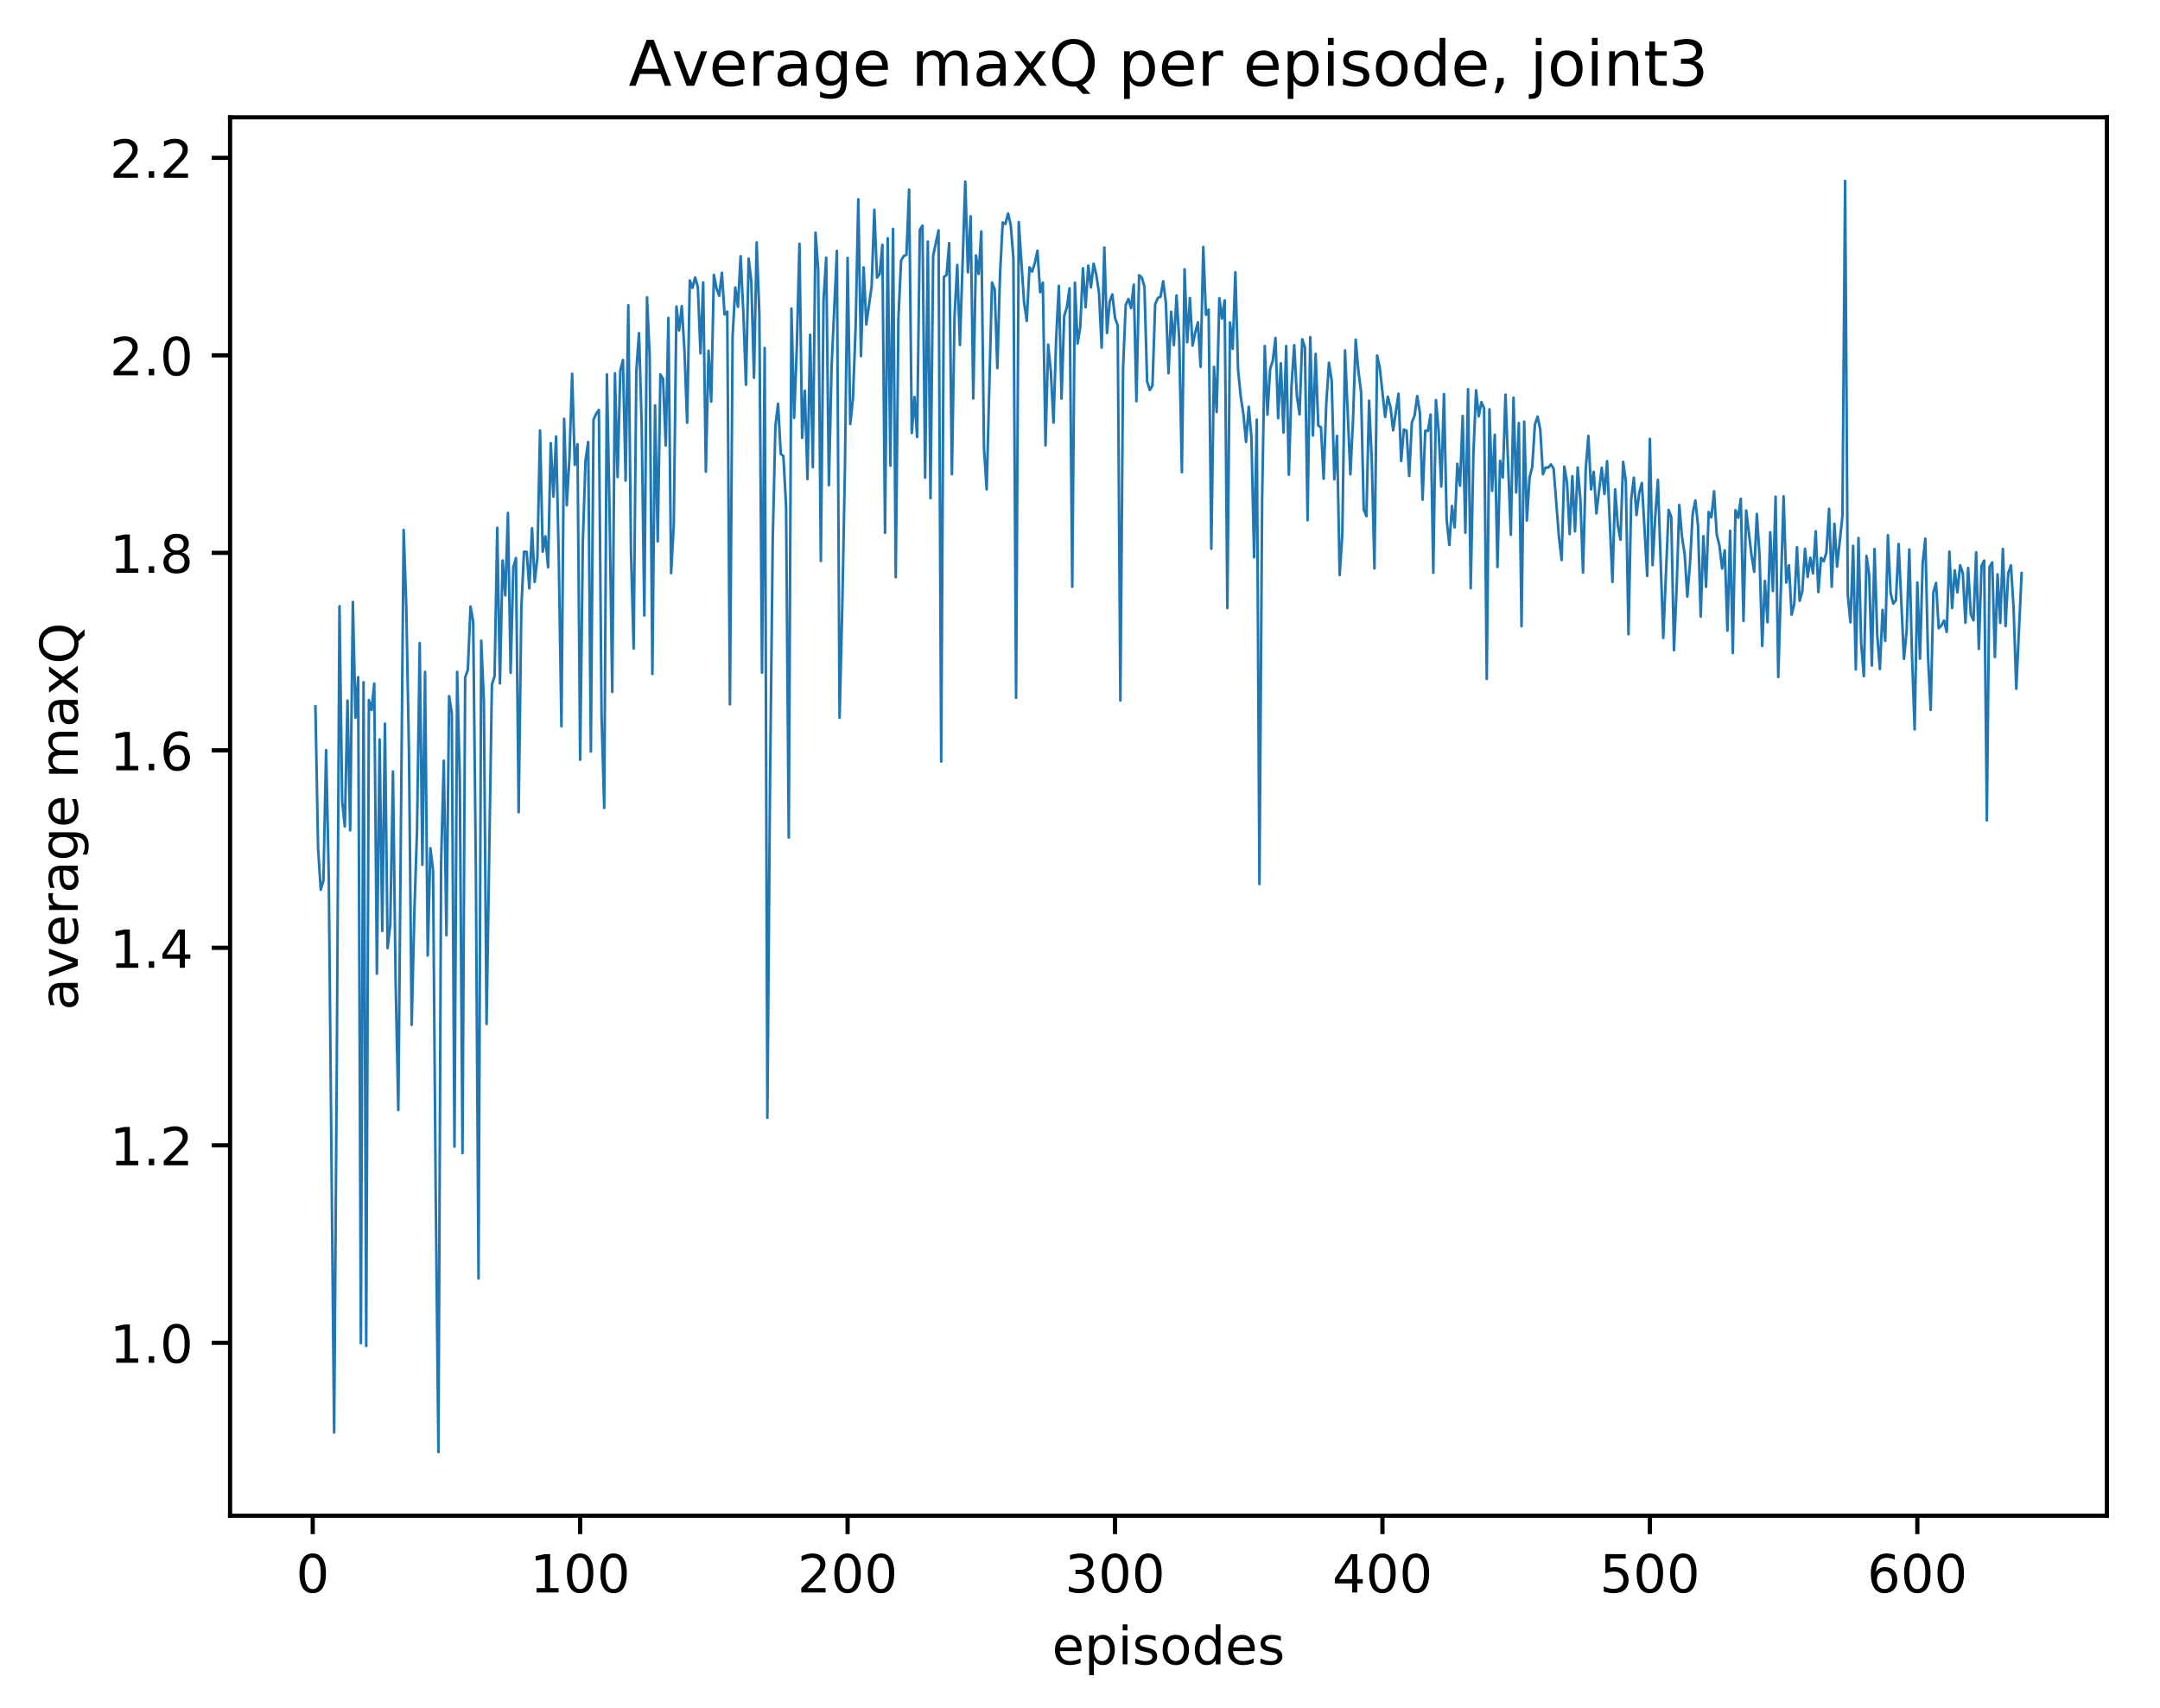 <?xml version="1.0" encoding="utf-8" standalone="no"?>
<!DOCTYPE svg PUBLIC "-//W3C//DTD SVG 1.1//EN"
  "http://www.w3.org/Graphics/SVG/1.1/DTD/svg11.dtd">
<!-- Created with matplotlib (http://matplotlib.org/) -->
<svg height="325pt" version="1.1" viewBox="0 0 411 325" width="411pt" xmlns="http://www.w3.org/2000/svg" xmlns:xlink="http://www.w3.org/1999/xlink">
 <defs>
  <style type="text/css">
*{stroke-linecap:butt;stroke-linejoin:round;}
  </style>
 </defs>
 <g id="figure_1">
  <g id="patch_1">
   <path d="M 0 325.986 
L 411.601 325.986 
L 411.601 0 
L 0 0 
z
" style="fill:#ffffff;"/>
  </g>
  <g id="axes_1">
   <g id="patch_2">
    <path d="M 43.781 288.43 
L 400.901 288.43 
L 400.901 22.318 
L 43.781 22.318 
z
" style="fill:#ffffff;"/>
   </g>
   <g id="matplotlib.axis_1">
    <g id="xtick_1">
     <g id="line2d_1">
      <defs>
       <path d="M 0 0 
L 0 3.5 
" id="m8daa18dbfe" style="stroke:#000000;stroke-width:0.8;"/>
      </defs>
      <g>
       <use style="stroke:#000000;stroke-width:0.8;" x="59.505" xlink:href="#m8daa18dbfe" y="288.43"/>
      </g>
     </g>
     <g id="text_1">
      <!-- 0 -->
      <defs>
       <path d="M 31.781 66.406 
Q 24.172 66.406 20.328 58.906 
Q 16.5 51.422 16.5 36.375 
Q 16.5 21.391 20.328 13.891 
Q 24.172 6.391 31.781 6.391 
Q 39.453 6.391 43.281 13.891 
Q 47.125 21.391 47.125 36.375 
Q 47.125 51.422 43.281 58.906 
Q 39.453 66.406 31.781 66.406 
z
M 31.781 74.219 
Q 44.047 74.219 50.516 64.516 
Q 56.984 54.828 56.984 36.375 
Q 56.984 17.969 50.516 8.266 
Q 44.047 -1.422 31.781 -1.422 
Q 19.531 -1.422 13.062 8.266 
Q 6.594 17.969 6.594 36.375 
Q 6.594 54.828 13.062 64.516 
Q 19.531 74.219 31.781 74.219 
z
" id="DejaVuSans-30"/>
      </defs>
      <g transform="translate(56.324 303.029)scale(0.1 -0.1)">
       <use xlink:href="#DejaVuSans-30"/>
      </g>
     </g>
    </g>
    <g id="xtick_2">
     <g id="line2d_2">
      <g>
       <use style="stroke:#000000;stroke-width:0.8;" x="110.391" xlink:href="#m8daa18dbfe" y="288.43"/>
      </g>
     </g>
     <g id="text_2">
      <!-- 100 -->
      <defs>
       <path d="M 12.406 8.297 
L 28.516 8.297 
L 28.516 63.922 
L 10.984 60.406 
L 10.984 69.391 
L 28.422 72.906 
L 38.281 72.906 
L 38.281 8.297 
L 54.391 8.297 
L 54.391 0 
L 12.406 0 
z
" id="DejaVuSans-31"/>
      </defs>
      <g transform="translate(100.848 303.029)scale(0.1 -0.1)">
       <use xlink:href="#DejaVuSans-31"/>
       <use x="63.623" xlink:href="#DejaVuSans-30"/>
       <use x="127.246" xlink:href="#DejaVuSans-30"/>
      </g>
     </g>
    </g>
    <g id="xtick_3">
     <g id="line2d_3">
      <g>
       <use style="stroke:#000000;stroke-width:0.8;" x="161.278" xlink:href="#m8daa18dbfe" y="288.43"/>
      </g>
     </g>
     <g id="text_3">
      <!-- 200 -->
      <defs>
       <path d="M 19.188 8.297 
L 53.609 8.297 
L 53.609 0 
L 7.328 0 
L 7.328 8.297 
Q 12.938 14.109 22.625 23.891 
Q 32.328 33.688 34.812 36.531 
Q 39.547 41.844 41.422 45.531 
Q 43.312 49.219 43.312 52.781 
Q 43.312 58.594 39.234 62.25 
Q 35.156 65.922 28.609 65.922 
Q 23.969 65.922 18.812 64.312 
Q 13.672 62.703 7.812 59.422 
L 7.812 69.391 
Q 13.766 71.781 18.938 73 
Q 24.125 74.219 28.422 74.219 
Q 39.75 74.219 46.484 68.547 
Q 53.219 62.891 53.219 53.422 
Q 53.219 48.922 51.531 44.891 
Q 49.859 40.875 45.406 35.406 
Q 44.188 33.984 37.641 27.219 
Q 31.109 20.453 19.188 8.297 
z
" id="DejaVuSans-32"/>
      </defs>
      <g transform="translate(151.734 303.029)scale(0.1 -0.1)">
       <use xlink:href="#DejaVuSans-32"/>
       <use x="63.623" xlink:href="#DejaVuSans-30"/>
       <use x="127.246" xlink:href="#DejaVuSans-30"/>
      </g>
     </g>
    </g>
    <g id="xtick_4">
     <g id="line2d_4">
      <g>
       <use style="stroke:#000000;stroke-width:0.8;" x="212.164" xlink:href="#m8daa18dbfe" y="288.43"/>
      </g>
     </g>
     <g id="text_4">
      <!-- 300 -->
      <defs>
       <path d="M 40.578 39.312 
Q 47.656 37.797 51.625 33 
Q 55.609 28.219 55.609 21.188 
Q 55.609 10.406 48.188 4.484 
Q 40.766 -1.422 27.094 -1.422 
Q 22.516 -1.422 17.656 -0.516 
Q 12.797 0.391 7.625 2.203 
L 7.625 11.719 
Q 11.719 9.328 16.594 8.109 
Q 21.484 6.891 26.812 6.891 
Q 36.078 6.891 40.938 10.547 
Q 45.797 14.203 45.797 21.188 
Q 45.797 27.641 41.281 31.266 
Q 36.766 34.906 28.719 34.906 
L 20.219 34.906 
L 20.219 43.016 
L 29.109 43.016 
Q 36.375 43.016 40.234 45.922 
Q 44.094 48.828 44.094 54.297 
Q 44.094 59.906 40.109 62.906 
Q 36.141 65.922 28.719 65.922 
Q 24.656 65.922 20.016 65.031 
Q 15.375 64.156 9.812 62.312 
L 9.812 71.094 
Q 15.438 72.656 20.344 73.438 
Q 25.25 74.219 29.594 74.219 
Q 40.828 74.219 47.359 69.109 
Q 53.906 64.016 53.906 55.328 
Q 53.906 49.266 50.438 45.094 
Q 46.969 40.922 40.578 39.312 
z
" id="DejaVuSans-33"/>
      </defs>
      <g transform="translate(202.62 303.029)scale(0.1 -0.1)">
       <use xlink:href="#DejaVuSans-33"/>
       <use x="63.623" xlink:href="#DejaVuSans-30"/>
       <use x="127.246" xlink:href="#DejaVuSans-30"/>
      </g>
     </g>
    </g>
    <g id="xtick_5">
     <g id="line2d_5">
      <g>
       <use style="stroke:#000000;stroke-width:0.8;" x="263.05" xlink:href="#m8daa18dbfe" y="288.43"/>
      </g>
     </g>
     <g id="text_5">
      <!-- 400 -->
      <defs>
       <path d="M 37.797 64.312 
L 12.891 25.391 
L 37.797 25.391 
z
M 35.203 72.906 
L 47.609 72.906 
L 47.609 25.391 
L 58.016 25.391 
L 58.016 17.188 
L 47.609 17.188 
L 47.609 0 
L 37.797 0 
L 37.797 17.188 
L 4.891 17.188 
L 4.891 26.703 
z
" id="DejaVuSans-34"/>
      </defs>
      <g transform="translate(253.507 303.029)scale(0.1 -0.1)">
       <use xlink:href="#DejaVuSans-34"/>
       <use x="63.623" xlink:href="#DejaVuSans-30"/>
       <use x="127.246" xlink:href="#DejaVuSans-30"/>
      </g>
     </g>
    </g>
    <g id="xtick_6">
     <g id="line2d_6">
      <g>
       <use style="stroke:#000000;stroke-width:0.8;" x="313.937" xlink:href="#m8daa18dbfe" y="288.43"/>
      </g>
     </g>
     <g id="text_6">
      <!-- 500 -->
      <defs>
       <path d="M 10.797 72.906 
L 49.516 72.906 
L 49.516 64.594 
L 19.828 64.594 
L 19.828 46.734 
Q 21.969 47.469 24.109 47.828 
Q 26.266 48.188 28.422 48.188 
Q 40.625 48.188 47.75 41.5 
Q 54.891 34.812 54.891 23.391 
Q 54.891 11.625 47.562 5.094 
Q 40.234 -1.422 26.906 -1.422 
Q 22.312 -1.422 17.547 -0.641 
Q 12.797 0.141 7.719 1.703 
L 7.719 11.625 
Q 12.109 9.234 16.797 8.062 
Q 21.484 6.891 26.703 6.891 
Q 35.156 6.891 40.078 11.328 
Q 45.016 15.766 45.016 23.391 
Q 45.016 31 40.078 35.438 
Q 35.156 39.891 26.703 39.891 
Q 22.75 39.891 18.812 39.016 
Q 14.891 38.141 10.797 36.281 
z
" id="DejaVuSans-35"/>
      </defs>
      <g transform="translate(304.393 303.029)scale(0.1 -0.1)">
       <use xlink:href="#DejaVuSans-35"/>
       <use x="63.623" xlink:href="#DejaVuSans-30"/>
       <use x="127.246" xlink:href="#DejaVuSans-30"/>
      </g>
     </g>
    </g>
    <g id="xtick_7">
     <g id="line2d_7">
      <g>
       <use style="stroke:#000000;stroke-width:0.8;" x="364.823" xlink:href="#m8daa18dbfe" y="288.43"/>
      </g>
     </g>
     <g id="text_7">
      <!-- 600 -->
      <defs>
       <path d="M 33.016 40.375 
Q 26.375 40.375 22.484 35.828 
Q 18.609 31.297 18.609 23.391 
Q 18.609 15.531 22.484 10.953 
Q 26.375 6.391 33.016 6.391 
Q 39.656 6.391 43.531 10.953 
Q 47.406 15.531 47.406 23.391 
Q 47.406 31.297 43.531 35.828 
Q 39.656 40.375 33.016 40.375 
z
M 52.594 71.297 
L 52.594 62.312 
Q 48.875 64.062 45.094 64.984 
Q 41.312 65.922 37.594 65.922 
Q 27.828 65.922 22.672 59.328 
Q 17.531 52.734 16.797 39.406 
Q 19.672 43.656 24.016 45.922 
Q 28.375 48.188 33.594 48.188 
Q 44.578 48.188 50.953 41.516 
Q 57.328 34.859 57.328 23.391 
Q 57.328 12.156 50.688 5.359 
Q 44.047 -1.422 33.016 -1.422 
Q 20.359 -1.422 13.672 8.266 
Q 6.984 17.969 6.984 36.375 
Q 6.984 53.656 15.188 63.938 
Q 23.391 74.219 37.203 74.219 
Q 40.922 74.219 44.703 73.484 
Q 48.484 72.75 52.594 71.297 
z
" id="DejaVuSans-36"/>
      </defs>
      <g transform="translate(355.279 303.029)scale(0.1 -0.1)">
       <use xlink:href="#DejaVuSans-36"/>
       <use x="63.623" xlink:href="#DejaVuSans-30"/>
       <use x="127.246" xlink:href="#DejaVuSans-30"/>
      </g>
     </g>
    </g>
    <g id="text_8">
     <!-- episodes -->
     <defs>
      <path d="M 56.203 29.594 
L 56.203 25.203 
L 14.891 25.203 
Q 15.484 15.922 20.484 11.062 
Q 25.484 6.203 34.422 6.203 
Q 39.594 6.203 44.453 7.469 
Q 49.312 8.734 54.109 11.281 
L 54.109 2.781 
Q 49.266 0.734 44.188 -0.344 
Q 39.109 -1.422 33.891 -1.422 
Q 20.797 -1.422 13.156 6.188 
Q 5.516 13.812 5.516 26.812 
Q 5.516 40.234 12.766 48.109 
Q 20.016 56 32.328 56 
Q 43.359 56 49.781 48.891 
Q 56.203 41.797 56.203 29.594 
z
M 47.219 32.234 
Q 47.125 39.594 43.094 43.984 
Q 39.062 48.391 32.422 48.391 
Q 24.906 48.391 20.391 44.141 
Q 15.875 39.891 15.188 32.172 
z
" id="DejaVuSans-65"/>
      <path d="M 18.109 8.203 
L 18.109 -20.797 
L 9.078 -20.797 
L 9.078 54.688 
L 18.109 54.688 
L 18.109 46.391 
Q 20.953 51.266 25.266 53.625 
Q 29.594 56 35.594 56 
Q 45.562 56 51.781 48.094 
Q 58.016 40.188 58.016 27.297 
Q 58.016 14.406 51.781 6.484 
Q 45.562 -1.422 35.594 -1.422 
Q 29.594 -1.422 25.266 0.953 
Q 20.953 3.328 18.109 8.203 
z
M 48.688 27.297 
Q 48.688 37.203 44.609 42.844 
Q 40.531 48.484 33.406 48.484 
Q 26.266 48.484 22.188 42.844 
Q 18.109 37.203 18.109 27.297 
Q 18.109 17.391 22.188 11.75 
Q 26.266 6.109 33.406 6.109 
Q 40.531 6.109 44.609 11.75 
Q 48.688 17.391 48.688 27.297 
z
" id="DejaVuSans-70"/>
      <path d="M 9.422 54.688 
L 18.406 54.688 
L 18.406 0 
L 9.422 0 
z
M 9.422 75.984 
L 18.406 75.984 
L 18.406 64.594 
L 9.422 64.594 
z
" id="DejaVuSans-69"/>
      <path d="M 44.281 53.078 
L 44.281 44.578 
Q 40.484 46.531 36.375 47.5 
Q 32.281 48.484 27.875 48.484 
Q 21.188 48.484 17.844 46.438 
Q 14.5 44.391 14.5 40.281 
Q 14.5 37.156 16.891 35.375 
Q 19.281 33.594 26.516 31.984 
L 29.594 31.297 
Q 39.156 29.25 43.188 25.516 
Q 47.219 21.781 47.219 15.094 
Q 47.219 7.469 41.188 3.016 
Q 35.156 -1.422 24.609 -1.422 
Q 20.219 -1.422 15.453 -0.562 
Q 10.688 0.297 5.422 2 
L 5.422 11.281 
Q 10.406 8.688 15.234 7.391 
Q 20.062 6.109 24.812 6.109 
Q 31.156 6.109 34.562 8.281 
Q 37.984 10.453 37.984 14.406 
Q 37.984 18.062 35.516 20.016 
Q 33.062 21.969 24.703 23.781 
L 21.578 24.516 
Q 13.234 26.266 9.516 29.906 
Q 5.812 33.547 5.812 39.891 
Q 5.812 47.609 11.281 51.797 
Q 16.75 56 26.812 56 
Q 31.781 56 36.172 55.266 
Q 40.578 54.547 44.281 53.078 
z
" id="DejaVuSans-73"/>
      <path d="M 30.609 48.391 
Q 23.391 48.391 19.188 42.75 
Q 14.984 37.109 14.984 27.297 
Q 14.984 17.484 19.156 11.844 
Q 23.344 6.203 30.609 6.203 
Q 37.797 6.203 41.984 11.859 
Q 46.188 17.531 46.188 27.297 
Q 46.188 37.016 41.984 42.703 
Q 37.797 48.391 30.609 48.391 
z
M 30.609 56 
Q 42.328 56 49.016 48.375 
Q 55.719 40.766 55.719 27.297 
Q 55.719 13.875 49.016 6.219 
Q 42.328 -1.422 30.609 -1.422 
Q 18.844 -1.422 12.172 6.219 
Q 5.516 13.875 5.516 27.297 
Q 5.516 40.766 12.172 48.375 
Q 18.844 56 30.609 56 
z
" id="DejaVuSans-6f"/>
      <path d="M 45.406 46.391 
L 45.406 75.984 
L 54.391 75.984 
L 54.391 0 
L 45.406 0 
L 45.406 8.203 
Q 42.578 3.328 38.25 0.953 
Q 33.938 -1.422 27.875 -1.422 
Q 17.969 -1.422 11.734 6.484 
Q 5.516 14.406 5.516 27.297 
Q 5.516 40.188 11.734 48.094 
Q 17.969 56 27.875 56 
Q 33.938 56 38.25 53.625 
Q 42.578 51.266 45.406 46.391 
z
M 14.797 27.297 
Q 14.797 17.391 18.875 11.75 
Q 22.953 6.109 30.078 6.109 
Q 37.203 6.109 41.297 11.75 
Q 45.406 17.391 45.406 27.297 
Q 45.406 37.203 41.297 42.844 
Q 37.203 48.484 30.078 48.484 
Q 22.953 48.484 18.875 42.844 
Q 14.797 37.203 14.797 27.297 
z
" id="DejaVuSans-64"/>
     </defs>
     <g transform="translate(200.182 316.707)scale(0.1 -0.1)">
      <use xlink:href="#DejaVuSans-65"/>
      <use x="61.523" xlink:href="#DejaVuSans-70"/>
      <use x="125" xlink:href="#DejaVuSans-69"/>
      <use x="152.783" xlink:href="#DejaVuSans-73"/>
      <use x="204.883" xlink:href="#DejaVuSans-6f"/>
      <use x="266.064" xlink:href="#DejaVuSans-64"/>
      <use x="329.541" xlink:href="#DejaVuSans-65"/>
      <use x="391.064" xlink:href="#DejaVuSans-73"/>
     </g>
    </g>
   </g>
   <g id="matplotlib.axis_2">
    <g id="ytick_1">
     <g id="line2d_8">
      <defs>
       <path d="M 0 0 
L -3.5 0 
" id="m0b5400384f" style="stroke:#000000;stroke-width:0.8;"/>
      </defs>
      <g>
       <use style="stroke:#000000;stroke-width:0.8;" x="43.781" xlink:href="#m0b5400384f" y="255.529"/>
      </g>
     </g>
     <g id="text_9">
      <!-- 1.0 -->
      <defs>
       <path d="M 10.688 12.406 
L 21 12.406 
L 21 0 
L 10.688 0 
z
" id="DejaVuSans-2e"/>
      </defs>
      <g transform="translate(20.878 259.328)scale(0.1 -0.1)">
       <use xlink:href="#DejaVuSans-31"/>
       <use x="63.623" xlink:href="#DejaVuSans-2e"/>
       <use x="95.41" xlink:href="#DejaVuSans-30"/>
      </g>
     </g>
    </g>
    <g id="ytick_2">
     <g id="line2d_9">
      <g>
       <use style="stroke:#000000;stroke-width:0.8;" x="43.781" xlink:href="#m0b5400384f" y="217.946"/>
      </g>
     </g>
     <g id="text_10">
      <!-- 1.2 -->
      <g transform="translate(20.878 221.745)scale(0.1 -0.1)">
       <use xlink:href="#DejaVuSans-31"/>
       <use x="63.623" xlink:href="#DejaVuSans-2e"/>
       <use x="95.41" xlink:href="#DejaVuSans-32"/>
      </g>
     </g>
    </g>
    <g id="ytick_3">
     <g id="line2d_10">
      <g>
       <use style="stroke:#000000;stroke-width:0.8;" x="43.781" xlink:href="#m0b5400384f" y="180.363"/>
      </g>
     </g>
     <g id="text_11">
      <!-- 1.4 -->
      <g transform="translate(20.878 184.162)scale(0.1 -0.1)">
       <use xlink:href="#DejaVuSans-31"/>
       <use x="63.623" xlink:href="#DejaVuSans-2e"/>
       <use x="95.41" xlink:href="#DejaVuSans-34"/>
      </g>
     </g>
    </g>
    <g id="ytick_4">
     <g id="line2d_11">
      <g>
       <use style="stroke:#000000;stroke-width:0.8;" x="43.781" xlink:href="#m0b5400384f" y="142.78"/>
      </g>
     </g>
     <g id="text_12">
      <!-- 1.6 -->
      <g transform="translate(20.878 146.579)scale(0.1 -0.1)">
       <use xlink:href="#DejaVuSans-31"/>
       <use x="63.623" xlink:href="#DejaVuSans-2e"/>
       <use x="95.41" xlink:href="#DejaVuSans-36"/>
      </g>
     </g>
    </g>
    <g id="ytick_5">
     <g id="line2d_12">
      <g>
       <use style="stroke:#000000;stroke-width:0.8;" x="43.781" xlink:href="#m0b5400384f" y="105.197"/>
      </g>
     </g>
     <g id="text_13">
      <!-- 1.8 -->
      <defs>
       <path d="M 31.781 34.625 
Q 24.75 34.625 20.719 30.859 
Q 16.703 27.094 16.703 20.516 
Q 16.703 13.922 20.719 10.156 
Q 24.75 6.391 31.781 6.391 
Q 38.812 6.391 42.859 10.172 
Q 46.922 13.969 46.922 20.516 
Q 46.922 27.094 42.891 30.859 
Q 38.875 34.625 31.781 34.625 
z
M 21.922 38.812 
Q 15.578 40.375 12.031 44.719 
Q 8.5 49.078 8.5 55.328 
Q 8.5 64.062 14.719 69.141 
Q 20.953 74.219 31.781 74.219 
Q 42.672 74.219 48.875 69.141 
Q 55.078 64.062 55.078 55.328 
Q 55.078 49.078 51.531 44.719 
Q 48 40.375 41.703 38.812 
Q 48.828 37.156 52.797 32.312 
Q 56.781 27.484 56.781 20.516 
Q 56.781 9.906 50.312 4.234 
Q 43.844 -1.422 31.781 -1.422 
Q 19.734 -1.422 13.25 4.234 
Q 6.781 9.906 6.781 20.516 
Q 6.781 27.484 10.781 32.312 
Q 14.797 37.156 21.922 38.812 
z
M 18.312 54.391 
Q 18.312 48.734 21.844 45.562 
Q 25.391 42.391 31.781 42.391 
Q 38.141 42.391 41.719 45.562 
Q 45.312 48.734 45.312 54.391 
Q 45.312 60.062 41.719 63.234 
Q 38.141 66.406 31.781 66.406 
Q 25.391 66.406 21.844 63.234 
Q 18.312 60.062 18.312 54.391 
z
" id="DejaVuSans-38"/>
      </defs>
      <g transform="translate(20.878 108.996)scale(0.1 -0.1)">
       <use xlink:href="#DejaVuSans-31"/>
       <use x="63.623" xlink:href="#DejaVuSans-2e"/>
       <use x="95.41" xlink:href="#DejaVuSans-38"/>
      </g>
     </g>
    </g>
    <g id="ytick_6">
     <g id="line2d_13">
      <g>
       <use style="stroke:#000000;stroke-width:0.8;" x="43.781" xlink:href="#m0b5400384f" y="67.614"/>
      </g>
     </g>
     <g id="text_14">
      <!-- 2.0 -->
      <g transform="translate(20.878 71.414)scale(0.1 -0.1)">
       <use xlink:href="#DejaVuSans-32"/>
       <use x="63.623" xlink:href="#DejaVuSans-2e"/>
       <use x="95.41" xlink:href="#DejaVuSans-30"/>
      </g>
     </g>
    </g>
    <g id="ytick_7">
     <g id="line2d_14">
      <g>
       <use style="stroke:#000000;stroke-width:0.8;" x="43.781" xlink:href="#m0b5400384f" y="30.032"/>
      </g>
     </g>
     <g id="text_15">
      <!-- 2.2 -->
      <g transform="translate(20.878 33.831)scale(0.1 -0.1)">
       <use xlink:href="#DejaVuSans-32"/>
       <use x="63.623" xlink:href="#DejaVuSans-2e"/>
       <use x="95.41" xlink:href="#DejaVuSans-32"/>
      </g>
     </g>
    </g>
    <g id="text_16">
     <!-- average maxQ -->
     <defs>
      <path d="M 34.281 27.484 
Q 23.391 27.484 19.188 25 
Q 14.984 22.516 14.984 16.5 
Q 14.984 11.719 18.141 8.906 
Q 21.297 6.109 26.703 6.109 
Q 34.188 6.109 38.703 11.406 
Q 43.219 16.703 43.219 25.484 
L 43.219 27.484 
z
M 52.203 31.203 
L 52.203 0 
L 43.219 0 
L 43.219 8.297 
Q 40.141 3.328 35.547 0.953 
Q 30.953 -1.422 24.312 -1.422 
Q 15.922 -1.422 10.953 3.297 
Q 6 8.016 6 15.922 
Q 6 25.141 12.172 29.828 
Q 18.359 34.516 30.609 34.516 
L 43.219 34.516 
L 43.219 35.406 
Q 43.219 41.609 39.141 45 
Q 35.062 48.391 27.688 48.391 
Q 23 48.391 18.547 47.266 
Q 14.109 46.141 10.016 43.891 
L 10.016 52.203 
Q 14.938 54.109 19.578 55.047 
Q 24.219 56 28.609 56 
Q 40.484 56 46.344 49.844 
Q 52.203 43.703 52.203 31.203 
z
" id="DejaVuSans-61"/>
      <path d="M 2.984 54.688 
L 12.5 54.688 
L 29.594 8.797 
L 46.688 54.688 
L 56.203 54.688 
L 35.688 0 
L 23.484 0 
z
" id="DejaVuSans-76"/>
      <path d="M 41.109 46.297 
Q 39.594 47.172 37.812 47.578 
Q 36.031 48 33.891 48 
Q 26.266 48 22.188 43.047 
Q 18.109 38.094 18.109 28.812 
L 18.109 0 
L 9.078 0 
L 9.078 54.688 
L 18.109 54.688 
L 18.109 46.188 
Q 20.953 51.172 25.484 53.578 
Q 30.031 56 36.531 56 
Q 37.453 56 38.578 55.875 
Q 39.703 55.766 41.062 55.516 
z
" id="DejaVuSans-72"/>
      <path d="M 45.406 27.984 
Q 45.406 37.75 41.375 43.109 
Q 37.359 48.484 30.078 48.484 
Q 22.859 48.484 18.828 43.109 
Q 14.797 37.75 14.797 27.984 
Q 14.797 18.266 18.828 12.891 
Q 22.859 7.516 30.078 7.516 
Q 37.359 7.516 41.375 12.891 
Q 45.406 18.266 45.406 27.984 
z
M 54.391 6.781 
Q 54.391 -7.172 48.188 -13.984 
Q 42 -20.797 29.203 -20.797 
Q 24.469 -20.797 20.266 -20.094 
Q 16.062 -19.391 12.109 -17.922 
L 12.109 -9.188 
Q 16.062 -11.328 19.922 -12.344 
Q 23.781 -13.375 27.781 -13.375 
Q 36.625 -13.375 41.016 -8.766 
Q 45.406 -4.156 45.406 5.172 
L 45.406 9.625 
Q 42.625 4.781 38.281 2.391 
Q 33.938 0 27.875 0 
Q 17.828 0 11.672 7.656 
Q 5.516 15.328 5.516 27.984 
Q 5.516 40.672 11.672 48.328 
Q 17.828 56 27.875 56 
Q 33.938 56 38.281 53.609 
Q 42.625 51.219 45.406 46.391 
L 45.406 54.688 
L 54.391 54.688 
z
" id="DejaVuSans-67"/>
      <path id="DejaVuSans-20"/>
      <path d="M 52 44.188 
Q 55.375 50.25 60.062 53.125 
Q 64.75 56 71.094 56 
Q 79.641 56 84.281 50.016 
Q 88.922 44.047 88.922 33.016 
L 88.922 0 
L 79.891 0 
L 79.891 32.719 
Q 79.891 40.578 77.094 44.375 
Q 74.312 48.188 68.609 48.188 
Q 61.625 48.188 57.562 43.547 
Q 53.516 38.922 53.516 30.906 
L 53.516 0 
L 44.484 0 
L 44.484 32.719 
Q 44.484 40.625 41.703 44.406 
Q 38.922 48.188 33.109 48.188 
Q 26.219 48.188 22.156 43.531 
Q 18.109 38.875 18.109 30.906 
L 18.109 0 
L 9.078 0 
L 9.078 54.688 
L 18.109 54.688 
L 18.109 46.188 
Q 21.188 51.219 25.484 53.609 
Q 29.781 56 35.688 56 
Q 41.656 56 45.828 52.969 
Q 50 49.953 52 44.188 
z
" id="DejaVuSans-6d"/>
      <path d="M 54.891 54.688 
L 35.109 28.078 
L 55.906 0 
L 45.312 0 
L 29.391 21.484 
L 13.484 0 
L 2.875 0 
L 24.125 28.609 
L 4.688 54.688 
L 15.281 54.688 
L 29.781 35.203 
L 44.281 54.688 
z
" id="DejaVuSans-78"/>
      <path d="M 39.406 66.219 
Q 28.656 66.219 22.328 58.203 
Q 16.016 50.203 16.016 36.375 
Q 16.016 22.609 22.328 14.594 
Q 28.656 6.594 39.406 6.594 
Q 50.141 6.594 56.422 14.594 
Q 62.703 22.609 62.703 36.375 
Q 62.703 50.203 56.422 58.203 
Q 50.141 66.219 39.406 66.219 
z
M 53.219 1.312 
L 66.219 -12.891 
L 54.297 -12.891 
L 43.5 -1.219 
Q 41.891 -1.312 41.031 -1.359 
Q 40.188 -1.422 39.406 -1.422 
Q 24.031 -1.422 14.812 8.859 
Q 5.609 19.141 5.609 36.375 
Q 5.609 53.656 14.812 63.938 
Q 24.031 74.219 39.406 74.219 
Q 54.734 74.219 63.906 63.938 
Q 73.094 53.656 73.094 36.375 
Q 73.094 23.688 67.984 14.641 
Q 62.891 5.609 53.219 1.312 
z
" id="DejaVuSans-51"/>
     </defs>
     <g transform="translate(14.798 192.263)rotate(-90)scale(0.1 -0.1)">
      <use xlink:href="#DejaVuSans-61"/>
      <use x="61.279" xlink:href="#DejaVuSans-76"/>
      <use x="120.459" xlink:href="#DejaVuSans-65"/>
      <use x="181.982" xlink:href="#DejaVuSans-72"/>
      <use x="223.096" xlink:href="#DejaVuSans-61"/>
      <use x="284.375" xlink:href="#DejaVuSans-67"/>
      <use x="347.852" xlink:href="#DejaVuSans-65"/>
      <use x="409.375" xlink:href="#DejaVuSans-20"/>
      <use x="441.162" xlink:href="#DejaVuSans-6d"/>
      <use x="538.574" xlink:href="#DejaVuSans-61"/>
      <use x="599.854" xlink:href="#DejaVuSans-78"/>
      <use x="659.033" xlink:href="#DejaVuSans-51"/>
     </g>
    </g>
   </g>
   <g id="line2d_15">
    <path clip-path="url(#p6b1ca255e1)" d="M 60.014 134.424 
L 60.523 161.421 
L 61.032 169.323 
L 61.541 167.572 
L 62.049 142.75 
L 62.558 166.974 
L 63.576 272.596 
L 64.085 202.546 
L 64.594 115.359 
L 65.103 152.417 
L 65.611 157.28 
L 66.12 133.302 
L 66.629 158.03 
L 67.138 114.549 
L 67.647 136.57 
L 68.156 128.866 
L 68.665 255.603 
L 69.174 129.833 
L 69.682 256.127 
L 70.191 133.21 
L 70.7 135.104 
L 71.209 130.084 
L 71.718 185.282 
L 72.227 140.72 
L 72.736 177.168 
L 73.244 137.707 
L 73.753 180.418 
L 74.262 175.943 
L 74.771 146.819 
L 75.28 186.768 
L 75.789 211.228 
L 76.806 100.841 
L 77.315 115.76 
L 77.824 143.513 
L 78.333 195.016 
L 78.842 173.731 
L 79.351 157.941 
L 79.86 122.37 
L 80.368 164.56 
L 80.877 127.853 
L 81.386 181.837 
L 81.895 161.398 
L 82.404 165.675 
L 82.913 228.165 
L 83.422 276.334 
L 83.931 164.282 
L 84.439 144.76 
L 84.948 177.963 
L 85.457 132.469 
L 85.966 135.74 
L 86.475 218.199 
L 86.984 127.857 
L 87.493 148.567 
L 88.001 219.431 
L 88.51 128.926 
L 89.019 127.444 
L 89.528 115.415 
L 90.037 118.272 
L 90.546 165.539 
L 91.055 243.271 
L 91.563 121.922 
L 92.072 133.35 
L 92.581 194.861 
L 93.599 130.282 
L 94.108 128.666 
L 94.617 100.432 
L 95.126 130.051 
L 95.634 106.653 
L 96.143 113.293 
L 96.652 97.6 
L 97.161 128.034 
L 97.67 107.958 
L 98.179 106.185 
L 98.688 154.574 
L 99.196 115.797 
L 99.705 104.998 
L 100.214 105.012 
L 100.723 111.973 
L 101.232 100.523 
L 101.741 110.741 
L 102.25 106.183 
L 102.758 81.915 
L 103.267 104.965 
L 103.776 102.057 
L 104.285 107.951 
L 104.794 84.345 
L 105.303 94.513 
L 105.812 83.066 
L 106.321 106.328 
L 106.829 138.203 
L 107.338 79.679 
L 107.847 96.164 
L 108.356 86.954 
L 108.865 71.125 
L 109.374 88.472 
L 109.883 84.53 
L 110.391 144.57 
L 110.9 103.037 
L 111.409 87.595 
L 111.918 84.098 
L 112.427 143.006 
L 112.936 79.848 
L 113.445 78.747 
L 113.953 78.017 
L 114.462 136.121 
L 114.971 153.741 
L 115.48 71.261 
L 115.989 97.58 
L 116.498 131.678 
L 117.007 71.041 
L 117.515 90.782 
L 118.024 70.571 
L 118.533 68.509 
L 119.042 91.452 
L 119.551 58.097 
L 120.06 104.794 
L 120.569 123.394 
L 121.078 70.584 
L 121.586 63.395 
L 122.095 80.785 
L 122.604 117.134 
L 123.113 56.593 
L 123.622 67.923 
L 124.131 128.256 
L 124.64 77.137 
L 125.148 103.012 
L 125.657 71.256 
L 126.166 72.137 
L 126.675 84.792 
L 127.184 60.494 
L 127.693 109.067 
L 128.202 99.941 
L 128.71 58.321 
L 129.219 62.879 
L 129.728 58.251 
L 130.237 66.765 
L 130.746 80.439 
L 131.255 53.381 
L 131.764 54.776 
L 132.273 52.795 
L 132.781 54.636 
L 133.29 67.243 
L 133.799 53.727 
L 134.308 89.759 
L 134.817 66.749 
L 135.326 76.434 
L 135.835 52.315 
L 136.343 54.875 
L 136.852 56.284 
L 137.361 51.913 
L 137.87 59.839 
L 138.379 59.312 
L 138.888 134.02 
L 139.397 64.042 
L 139.905 54.712 
L 140.414 58.387 
L 140.923 48.754 
L 141.432 59.255 
L 141.941 73.222 
L 142.45 49.209 
L 142.959 53.478 
L 143.467 71.878 
L 143.976 46.125 
L 144.485 59.587 
L 144.994 128 
L 145.503 66.206 
L 146.012 212.703 
L 146.521 148.832 
L 147.03 102.856 
L 147.538 81.142 
L 148.047 76.835 
L 148.556 86.364 
L 149.065 86.8 
L 149.574 96.441 
L 150.083 159.375 
L 150.592 58.722 
L 151.1 79.516 
L 151.609 66.361 
L 152.118 46.388 
L 152.627 83.328 
L 153.136 74.356 
L 153.645 91.163 
L 154.154 63.699 
L 154.662 88.902 
L 155.171 44.27 
L 155.68 51.264 
L 156.189 106.749 
L 156.698 57.136 
L 157.207 49.026 
L 157.716 92.322 
L 158.225 69.975 
L 159.242 47.75 
L 159.751 136.577 
L 160.26 115.666 
L 160.769 89.218 
L 161.278 49.082 
L 161.787 80.694 
L 162.295 75.89 
L 162.804 62.259 
L 163.313 37.921 
L 163.822 67.774 
L 164.331 50.891 
L 164.84 61.731 
L 165.857 54.434 
L 166.366 39.929 
L 166.875 52.837 
L 167.384 52.123 
L 167.893 46.585 
L 168.402 101.392 
L 168.911 45.338 
L 169.42 88.62 
L 169.928 43.559 
L 170.437 109.831 
L 170.946 60.505 
L 171.455 49.551 
L 171.964 48.73 
L 172.473 48.488 
L 172.982 36.087 
L 173.49 82.388 
L 173.999 75.54 
L 174.508 83.163 
L 175.017 43.768 
L 175.526 42.925 
L 176.035 90.9 
L 176.544 45.965 
L 177.052 94.812 
L 177.561 48.651 
L 178.579 43.836 
L 179.088 144.912 
L 179.597 52.723 
L 180.106 52.314 
L 180.614 46.277 
L 181.123 90.254 
L 181.632 60.215 
L 182.141 50.413 
L 182.65 65.658 
L 183.668 34.552 
L 184.177 51.824 
L 184.685 41.16 
L 185.194 75.834 
L 185.703 48.618 
L 186.212 52.136 
L 186.721 44.037 
L 187.23 85.227 
L 187.739 93.127 
L 188.756 53.744 
L 189.265 55.058 
L 189.774 70.05 
L 190.283 52.173 
L 190.792 42.35 
L 191.301 42.628 
L 191.809 40.618 
L 192.318 42.824 
L 192.827 49.106 
L 193.336 132.779 
L 193.845 42.269 
L 194.863 57.605 
L 195.372 61.065 
L 195.88 50.878 
L 196.389 51.691 
L 196.898 50.083 
L 197.407 47.699 
L 197.916 55.607 
L 198.425 53.768 
L 198.934 84.758 
L 199.442 65.571 
L 199.951 70.691 
L 200.46 80.433 
L 200.969 64.281 
L 201.478 54.412 
L 201.987 75.858 
L 202.496 60.116 
L 203.004 58.455 
L 203.513 54.854 
L 204.022 111.648 
L 204.531 53.78 
L 205.04 65.378 
L 205.549 62.214 
L 206.058 51.058 
L 206.566 58.469 
L 207.075 50.554 
L 207.584 54.674 
L 208.093 50.168 
L 208.602 52.312 
L 209.111 55.693 
L 209.62 66.144 
L 210.129 47.111 
L 210.637 63.375 
L 211.146 57.401 
L 211.655 56.025 
L 212.164 60.519 
L 212.673 61.908 
L 213.182 133.305 
L 213.691 70.143 
L 214.199 58.031 
L 214.708 56.897 
L 215.217 58.624 
L 215.726 54.167 
L 216.235 76.351 
L 216.744 52.379 
L 217.253 52.795 
L 217.761 54.538 
L 218.27 72.576 
L 218.779 74.215 
L 219.288 73.372 
L 219.797 57.905 
L 220.306 56.707 
L 220.815 56.487 
L 221.324 53.524 
L 221.832 57.507 
L 222.341 71.019 
L 222.85 59.333 
L 223.359 65.682 
L 223.868 56.218 
L 224.377 64.617 
L 224.886 89.868 
L 225.394 51.248 
L 225.903 65.13 
L 226.412 56.712 
L 226.921 65.768 
L 227.43 63.254 
L 227.939 61.332 
L 228.448 69.814 
L 228.956 46.998 
L 229.465 59.904 
L 229.974 58.923 
L 230.483 104.422 
L 230.992 69.819 
L 231.501 78.413 
L 232.01 56.747 
L 232.519 60.627 
L 233.027 57.158 
L 233.536 115.709 
L 234.045 61.357 
L 234.554 66.385 
L 235.063 51.793 
L 235.572 70.308 
L 236.081 75.458 
L 236.589 78.789 
L 237.098 84.091 
L 237.607 77.397 
L 238.116 83.235 
L 238.625 106.044 
L 239.134 79.855 
L 239.643 168.221 
L 240.151 95.144 
L 240.66 65.841 
L 241.169 78.908 
L 241.678 70.243 
L 242.187 68.62 
L 242.696 64.291 
L 243.205 79.583 
L 243.713 69.13 
L 244.222 82.311 
L 244.731 65.847 
L 245.24 90.33 
L 245.749 73.467 
L 246.258 65.666 
L 246.767 75.338 
L 247.276 78.849 
L 247.784 64.557 
L 248.293 66.116 
L 248.802 99.002 
L 249.311 64.148 
L 249.82 82.89 
L 250.329 67.34 
L 250.838 80.993 
L 251.346 81.304 
L 251.855 91.107 
L 252.364 76.72 
L 252.873 69.018 
L 253.382 72.388 
L 253.891 91.214 
L 254.4 82.946 
L 254.908 109.428 
L 255.417 101.548 
L 255.926 66.69 
L 256.944 90.256 
L 257.453 79.812 
L 257.962 64.634 
L 258.471 70.625 
L 258.979 74.541 
L 259.488 96.93 
L 259.997 98.221 
L 260.506 76.249 
L 261.015 87.615 
L 261.524 108.149 
L 262.033 67.646 
L 262.541 69.98 
L 263.559 79.347 
L 264.068 75.481 
L 264.577 77.481 
L 265.086 81.882 
L 266.103 74.926 
L 266.612 87.721 
L 267.121 81.742 
L 267.63 81.954 
L 268.139 90.577 
L 268.648 80.366 
L 269.157 79.124 
L 269.666 75.374 
L 270.174 78.562 
L 270.683 95.078 
L 271.192 81.98 
L 271.701 82.005 
L 272.21 78.895 
L 272.719 108.992 
L 273.228 76.119 
L 273.736 82.003 
L 274.245 92.584 
L 274.754 74.991 
L 275.263 98.815 
L 275.772 103.701 
L 276.281 96.291 
L 276.79 100.359 
L 277.298 88.257 
L 277.807 92.428 
L 278.316 79.152 
L 278.825 101.386 
L 279.334 74.064 
L 279.843 111.929 
L 280.352 86.442 
L 280.86 74.265 
L 281.369 79.21 
L 281.878 76.525 
L 282.387 77.702 
L 282.896 129.189 
L 283.405 77.889 
L 283.914 93.411 
L 284.423 82.724 
L 284.931 107.907 
L 285.44 87.691 
L 285.949 90.882 
L 286.458 75.093 
L 287.476 101.768 
L 287.985 75.671 
L 288.493 93.722 
L 289.002 80.51 
L 289.511 119.159 
L 290.02 80.238 
L 290.529 99.054 
L 291.038 90.894 
L 291.547 88.851 
L 292.055 80.806 
L 292.564 79.277 
L 293.073 81.708 
L 293.582 90.251 
L 294.091 88.966 
L 294.6 88.975 
L 295.109 88.372 
L 295.618 89.194 
L 296.635 102.223 
L 297.144 106.571 
L 297.653 88.785 
L 298.162 91.75 
L 298.671 101.637 
L 299.18 90.603 
L 299.688 101.108 
L 300.197 88.966 
L 300.706 95.008 
L 301.215 108.958 
L 301.724 89.322 
L 302.233 82.958 
L 302.742 93.114 
L 303.25 89.786 
L 303.759 97.698 
L 304.777 89.005 
L 305.286 93.994 
L 305.795 87.76 
L 306.812 110.741 
L 307.321 93.125 
L 307.83 99.922 
L 308.339 102.701 
L 308.848 87.895 
L 309.357 91.52 
L 309.866 120.686 
L 310.375 95.111 
L 310.883 90.888 
L 311.392 98.016 
L 311.901 93.822 
L 312.41 91.897 
L 313.428 109.594 
L 313.937 83.52 
L 314.445 107.531 
L 314.954 98.335 
L 315.463 91.315 
L 316.481 121.385 
L 317.499 97.031 
L 318.007 98.417 
L 318.516 123.729 
L 319.025 111.813 
L 319.534 96.101 
L 320.043 102.185 
L 320.552 105.404 
L 321.061 113.527 
L 321.57 107.19 
L 322.078 97.764 
L 322.587 95.238 
L 323.096 100.038 
L 323.605 117.337 
L 324.114 102.023 
L 324.623 111.661 
L 325.132 97.426 
L 325.64 98.458 
L 326.149 93.488 
L 326.658 101.742 
L 327.167 103.824 
L 327.676 108.185 
L 328.185 104.729 
L 328.694 120.005 
L 329.202 101.007 
L 329.711 124.267 
L 330.22 97.084 
L 330.729 98.526 
L 331.238 94.913 
L 331.747 118.167 
L 332.256 97.137 
L 333.273 105.628 
L 333.782 108.808 
L 334.291 97.798 
L 334.8 105.76 
L 335.309 122.931 
L 335.818 110.549 
L 336.327 118.408 
L 336.835 101.289 
L 337.344 112.473 
L 337.853 94.522 
L 338.362 128.833 
L 339.38 94.438 
L 339.889 110.867 
L 340.397 107.577 
L 340.906 116.974 
L 341.415 114.898 
L 341.924 104.136 
L 342.433 114.32 
L 342.942 112.497 
L 343.451 104.433 
L 343.959 109.797 
L 344.468 106.14 
L 344.977 109.121 
L 345.486 101.095 
L 345.995 112.669 
L 346.504 106.14 
L 347.013 106.819 
L 347.522 105.144 
L 348.03 96.803 
L 348.539 111.658 
L 349.048 99.688 
L 349.557 107.819 
L 350.575 98.147 
L 351.084 34.414 
L 351.592 113.194 
L 352.101 118.426 
L 352.61 103.862 
L 353.119 127.405 
L 353.628 102.369 
L 354.137 122.395 
L 354.646 128.683 
L 355.154 105.787 
L 355.663 109.367 
L 356.172 126.654 
L 356.681 104.46 
L 357.19 120.737 
L 357.699 127.314 
L 358.208 116.059 
L 358.717 121.937 
L 359.225 101.829 
L 359.734 112.82 
L 360.243 114.881 
L 360.752 114.23 
L 361.261 103.512 
L 362.279 125.362 
L 362.787 120.096 
L 363.296 104.557 
L 363.805 124.536 
L 364.314 138.808 
L 364.823 110.852 
L 365.332 125.338 
L 365.841 107.152 
L 366.349 102.503 
L 366.858 124.896 
L 367.367 135.093 
L 367.876 112.729 
L 368.385 110.933 
L 368.894 119.554 
L 369.403 119.037 
L 369.911 118.083 
L 370.42 120.253 
L 370.929 104.962 
L 371.438 115.695 
L 371.947 108.533 
L 372.456 112.733 
L 372.965 107.562 
L 373.474 109.066 
L 373.982 118.515 
L 374.491 108.081 
L 375 116.892 
L 375.509 118.045 
L 376.018 105.105 
L 376.527 123.482 
L 377.036 107.693 
L 377.544 106.669 
L 378.053 156.123 
L 378.562 107.884 
L 379.071 107.025 
L 379.58 125.036 
L 380.089 109.288 
L 380.598 118.555 
L 381.106 104.458 
L 381.615 119.146 
L 382.124 109.055 
L 382.633 107.579 
L 383.142 115.689 
L 383.651 131.068 
L 384.669 109.049 
L 384.669 109.049 
" style="fill:none;stroke:#1f77b4;stroke-linecap:square;stroke-width:0.5;"/>
   </g>
   <g id="patch_3">
    <path d="M 43.781 288.43 
L 43.781 22.318 
" style="fill:none;stroke:#000000;stroke-linecap:square;stroke-linejoin:miter;stroke-width:0.8;"/>
   </g>
   <g id="patch_4">
    <path d="M 400.901 288.43 
L 400.901 22.318 
" style="fill:none;stroke:#000000;stroke-linecap:square;stroke-linejoin:miter;stroke-width:0.8;"/>
   </g>
   <g id="patch_5">
    <path d="M 43.781 288.43 
L 400.901 288.43 
" style="fill:none;stroke:#000000;stroke-linecap:square;stroke-linejoin:miter;stroke-width:0.8;"/>
   </g>
   <g id="patch_6">
    <path d="M 43.781 22.318 
L 400.901 22.318 
" style="fill:none;stroke:#000000;stroke-linecap:square;stroke-linejoin:miter;stroke-width:0.8;"/>
   </g>
   <g id="text_17">
    <!-- Average maxQ per episode, joint3 -->
    <defs>
     <path d="M 34.188 63.188 
L 20.797 26.906 
L 47.609 26.906 
z
M 28.609 72.906 
L 39.797 72.906 
L 67.578 0 
L 57.328 0 
L 50.688 18.703 
L 17.828 18.703 
L 11.188 0 
L 0.781 0 
z
" id="DejaVuSans-41"/>
     <path d="M 11.719 12.406 
L 22.016 12.406 
L 22.016 4 
L 14.016 -11.625 
L 7.719 -11.625 
L 11.719 4 
z
" id="DejaVuSans-2c"/>
     <path d="M 9.422 54.688 
L 18.406 54.688 
L 18.406 -0.984 
Q 18.406 -11.422 14.422 -16.109 
Q 10.453 -20.797 1.609 -20.797 
L -1.812 -20.797 
L -1.812 -13.188 
L 0.594 -13.188 
Q 5.719 -13.188 7.562 -10.812 
Q 9.422 -8.453 9.422 -0.984 
z
M 9.422 75.984 
L 18.406 75.984 
L 18.406 64.594 
L 9.422 64.594 
z
" id="DejaVuSans-6a"/>
     <path d="M 54.891 33.016 
L 54.891 0 
L 45.906 0 
L 45.906 32.719 
Q 45.906 40.484 42.875 44.328 
Q 39.844 48.188 33.797 48.188 
Q 26.516 48.188 22.312 43.547 
Q 18.109 38.922 18.109 30.906 
L 18.109 0 
L 9.078 0 
L 9.078 54.688 
L 18.109 54.688 
L 18.109 46.188 
Q 21.344 51.125 25.703 53.562 
Q 30.078 56 35.797 56 
Q 45.219 56 50.047 50.172 
Q 54.891 44.344 54.891 33.016 
z
" id="DejaVuSans-6e"/>
     <path d="M 18.312 70.219 
L 18.312 54.688 
L 36.812 54.688 
L 36.812 47.703 
L 18.312 47.703 
L 18.312 18.016 
Q 18.312 11.328 20.141 9.422 
Q 21.969 7.516 27.594 7.516 
L 36.812 7.516 
L 36.812 0 
L 27.594 0 
Q 17.188 0 13.234 3.875 
Q 9.281 7.766 9.281 18.016 
L 9.281 47.703 
L 2.688 47.703 
L 2.688 54.688 
L 9.281 54.688 
L 9.281 70.219 
z
" id="DejaVuSans-74"/>
    </defs>
    <g transform="translate(119.614 16.318)scale(0.12 -0.12)">
     <use xlink:href="#DejaVuSans-41"/>
     <use x="68.33" xlink:href="#DejaVuSans-76"/>
     <use x="127.51" xlink:href="#DejaVuSans-65"/>
     <use x="189.033" xlink:href="#DejaVuSans-72"/>
     <use x="230.146" xlink:href="#DejaVuSans-61"/>
     <use x="291.426" xlink:href="#DejaVuSans-67"/>
     <use x="354.902" xlink:href="#DejaVuSans-65"/>
     <use x="416.426" xlink:href="#DejaVuSans-20"/>
     <use x="448.213" xlink:href="#DejaVuSans-6d"/>
     <use x="545.625" xlink:href="#DejaVuSans-61"/>
     <use x="606.904" xlink:href="#DejaVuSans-78"/>
     <use x="666.084" xlink:href="#DejaVuSans-51"/>
     <use x="744.795" xlink:href="#DejaVuSans-20"/>
     <use x="776.582" xlink:href="#DejaVuSans-70"/>
     <use x="840.059" xlink:href="#DejaVuSans-65"/>
     <use x="901.582" xlink:href="#DejaVuSans-72"/>
     <use x="942.695" xlink:href="#DejaVuSans-20"/>
     <use x="974.482" xlink:href="#DejaVuSans-65"/>
     <use x="1036.006" xlink:href="#DejaVuSans-70"/>
     <use x="1099.482" xlink:href="#DejaVuSans-69"/>
     <use x="1127.266" xlink:href="#DejaVuSans-73"/>
     <use x="1179.365" xlink:href="#DejaVuSans-6f"/>
     <use x="1240.547" xlink:href="#DejaVuSans-64"/>
     <use x="1304.023" xlink:href="#DejaVuSans-65"/>
     <use x="1365.547" xlink:href="#DejaVuSans-2c"/>
     <use x="1397.334" xlink:href="#DejaVuSans-20"/>
     <use x="1429.121" xlink:href="#DejaVuSans-6a"/>
     <use x="1456.904" xlink:href="#DejaVuSans-6f"/>
     <use x="1518.086" xlink:href="#DejaVuSans-69"/>
     <use x="1545.869" xlink:href="#DejaVuSans-6e"/>
     <use x="1609.248" xlink:href="#DejaVuSans-74"/>
     <use x="1648.457" xlink:href="#DejaVuSans-33"/>
    </g>
   </g>
  </g>
 </g>
 <defs>
  <clipPath id="p6b1ca255e1">
   <rect height="266.112" width="357.12" x="43.781" y="22.318"/>
  </clipPath>
 </defs>
</svg>
